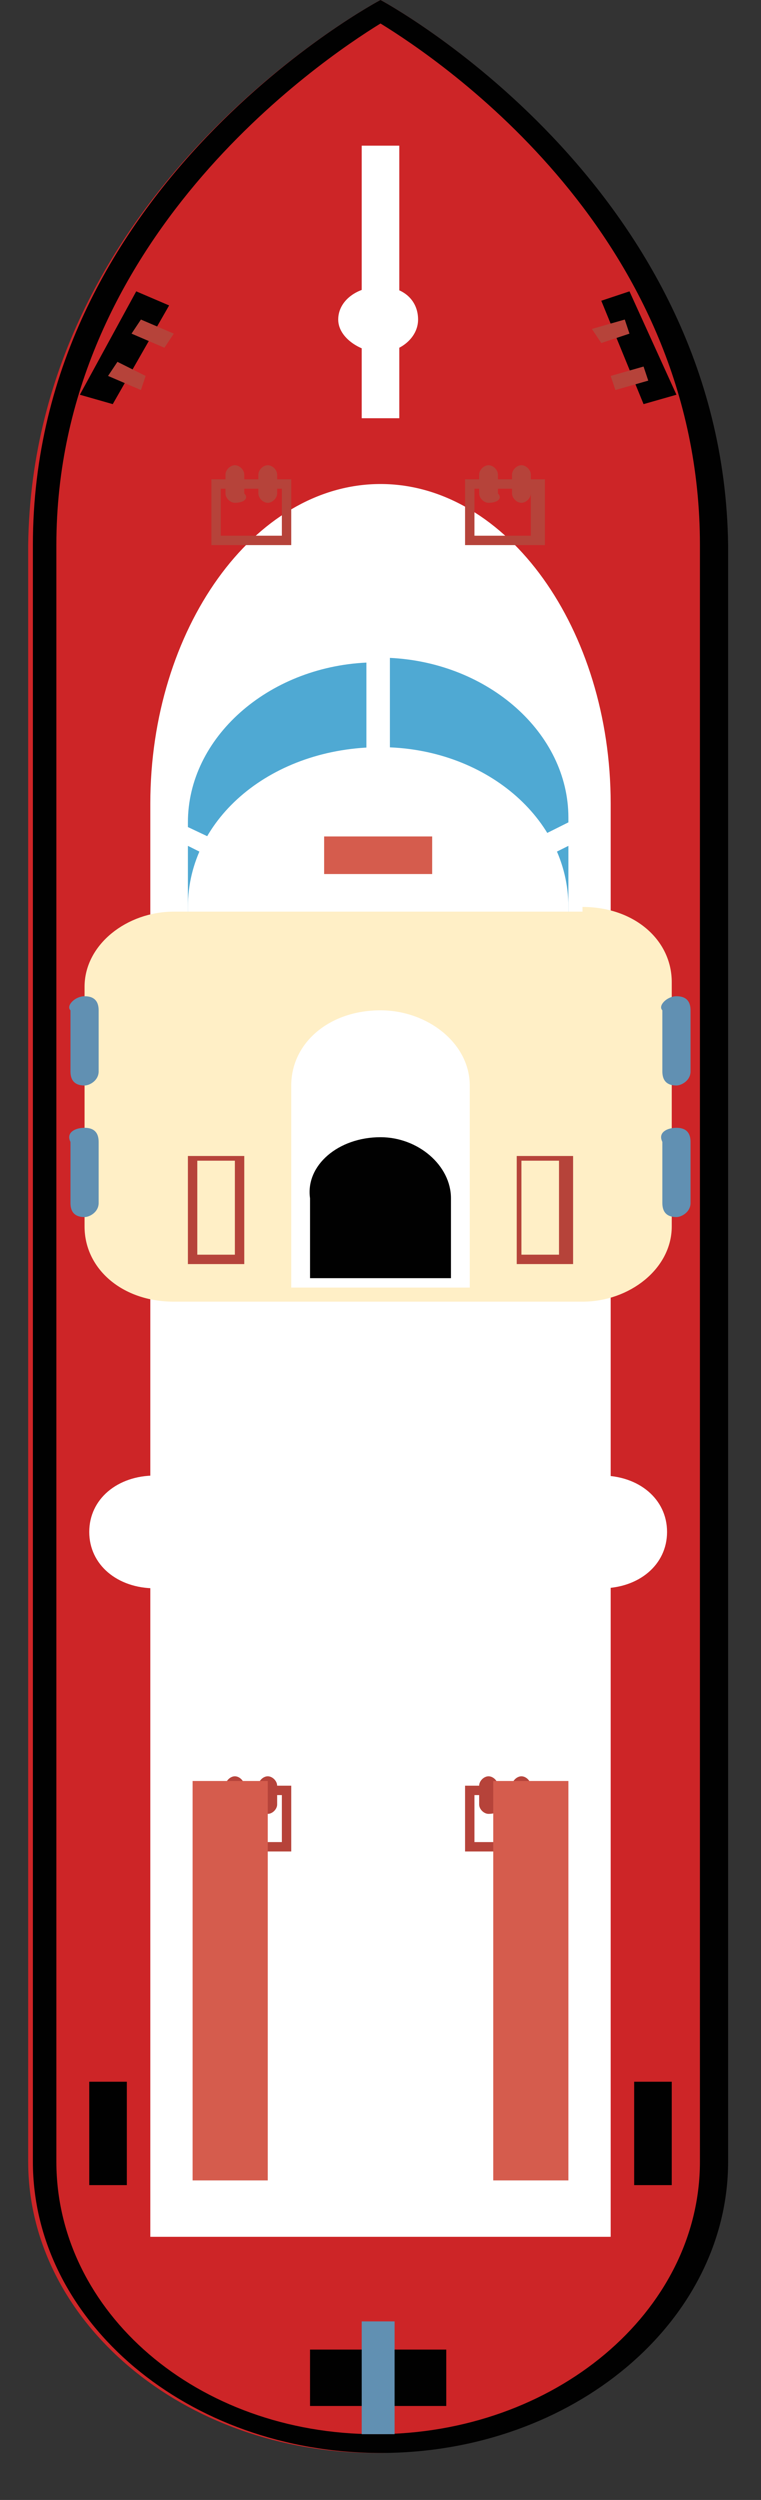 <?xml version="1.0" encoding="utf-8"?>
<!-- Generator: Adobe Illustrator 25.4.1, SVG Export Plug-In . SVG Version: 6.00 Build 0)  -->
<svg version="1.1" id="Layer_1" xmlns="http://www.w3.org/2000/svg" xmlns:xlink="http://www.w3.org/1999/xlink" x="0px" y="0px"
	 viewBox="0 0 16.2 53.2" style="enable-background:new 0 0 16.2 53.2;" xml:space="preserve">
<rect x="0" y="0" width="16.2" height="53.2" fill="#333333" stroke="none"/>
<style type="text/css">
	.st0{fill:#B6433A;}
	.st1{fill:#CD2527;}
	.st2{fill:#010101;}
	.st3{fill:#FFFFFF;}
	.st4{fill:#4FA9D3;}
	.st5{fill:#FFEFC6;}
	.st6{fill:#6190B2;}
	.st7{fill:#D55C4D;}
</style>
<g id="Layer_1_00000105425081833654792910000000303501746595659414_">
	<g>
		<g>
			<g>
				<path class="st0" d="M8.1,18.3c-0.3,0-0.6-0.2-0.6-0.5c0-0.3,0.3-0.5,0.6-0.5c0.3,0,0.6,0.2,0.6,0.5C8.7,18,8.4,18.3,8.1,18.3z
					 M8.1,17.4c-0.2,0-0.4,0.2-0.4,0.3c0,0.2,0.2,0.3,0.4,0.3c0.2,0,0.4-0.2,0.4-0.3C8.5,17.6,8.3,17.4,8.1,17.4z"/>
			</g>
			<path class="st1" d="M15.4,11.6V46c0,3.4-3.3,6.2-7.4,6.2l0,0c-4.1,0-7.4-2.8-7.4-6.2V11.6C0.7,3.9,8.1,0,8.1,0
				S15.4,3.9,15.4,11.6z"/>
			<path class="st2" d="M0.7,11.6V46c0,3.4,3.3,6.2,7.4,6.2s7.4-2.8,7.4-6.2V11.6C15.4,3.9,8.1,0,8.1,0S0.7,3.9,0.7,11.6z
				 M14.9,11.6V46c0,3.2-3.1,5.8-6.9,5.8S1.2,49.2,1.2,46V11.6c0-6.5,5.6-10.3,6.9-11.1C9.4,1.3,14.9,5,14.9,11.6z"/>
			<path class="st3" d="M12.8,31.4c0.8,0,1.4,0.5,1.4,1.2l0,0c0,0.7-0.6,1.2-1.4,1.2H3.3c-0.8,0-1.4-0.5-1.4-1.2l0,0
				c0-0.7,0.6-1.2,1.4-1.2H12.8z"/>
			<path class="st3" d="M3.2,17.1v30.5H13V17.1c0-3.7-2.2-6.8-4.9-6.8C5.4,10.3,3.2,13.4,3.2,17.1z"/>
			<g>
				<path class="st4" d="M7.8,19.4v-5.3C5.7,14.2,4,15.7,4,17.5v0.1L7.8,19.4z"/>
				<polygon class="st4" points="7.8,19.9 4,18 4,22.2 7.8,24 				"/>
				<path class="st4" d="M8.3,19.4l3.8-1.9v-0.1c0-1.8-1.7-3.3-3.8-3.4V19.4z"/>
				<polygon class="st4" points="8.3,19.9 8.3,24 12.1,22.2 12.1,18 				"/>
			</g>
			<path class="st3" d="M4,19.3v4.7h8.1v-4.7c0-1.9-1.8-3.4-4-3.4C5.8,15.9,4,17.4,4,19.3z"/>
			<path class="st5" d="M12.4,19.3c1.1,0,1.9,0.7,1.9,1.6v5.2c0,0.9-0.9,1.6-1.9,1.6H3.7c-1.1,0-1.9-0.7-1.9-1.6V21
				c0-0.9,0.9-1.6,1.9-1.6H12.4z"/>
			<g>
				<path class="st3" d="M8.1,21.5c1,0,1.9,0.7,1.9,1.6v4.3H6.2v-4.3C6.2,22.2,7,21.5,8.1,21.5z"/>
			</g>
			<g>
				<path class="st2" d="M8.1,24.2c0.8,0,1.5,0.6,1.5,1.3v1.7h-3v-1.7C6.5,24.8,7.2,24.2,8.1,24.2z"/>
			</g>
			<g>
				<g>
					<path class="st6" d="M1.8,24c0.2,0,0.3,0.1,0.3,0.3v1.3c0,0.2-0.2,0.3-0.3,0.3l0,0c-0.2,0-0.3-0.1-0.3-0.3v-1.3
						C1.4,24.1,1.6,24,1.8,24L1.8,24z"/>
					<path class="st6" d="M1.8,21.2c0.2,0,0.3,0.1,0.3,0.3v1.3c0,0.2-0.2,0.3-0.3,0.3l0,0c-0.2,0-0.3-0.1-0.3-0.3v-1.3
						C1.4,21.4,1.6,21.2,1.8,21.2L1.8,21.2z"/>
				</g>
				<g>
					<path class="st6" d="M14.4,24c0.2,0,0.3,0.1,0.3,0.3v1.3c0,0.2-0.2,0.3-0.3,0.3l0,0c-0.2,0-0.3-0.1-0.3-0.3v-1.3
						C14,24.1,14.2,24,14.4,24L14.4,24z"/>
					<path class="st6" d="M14.4,21.2c0.2,0,0.3,0.1,0.3,0.3v1.3c0,0.2-0.2,0.3-0.3,0.3l0,0c-0.2,0-0.3-0.1-0.3-0.3v-1.3
						C14,21.4,14.2,21.2,14.4,21.2L14.4,21.2z"/>
				</g>
			</g>
			<g>
				<rect x="1.9" y="44.3" class="st2" width="0.8" height="2.2"/>
				<rect x="13.5" y="44.3" class="st2" width="0.8" height="2.2"/>
			</g>
			<g>
				<g>
					<polygon class="st2" points="13.4,6.2 14.4,8.4 13.7,8.6 12.8,6.4 					"/>
					<g>
						<polygon class="st0" points="13.7,7.8 13.8,8.1 13.1,8.3 13,8 						"/>
						<polygon class="st0" points="13.3,6.8 13.4,7.1 12.8,7.3 12.6,7 						"/>
					</g>
				</g>
				<g>
					<polygon class="st2" points="1.7,8.4 2.9,6.2 3.6,6.5 2.4,8.6 					"/>
					<g>
						<polygon class="st0" points="2.8,7.1 3,6.8 3.7,7.1 3.5,7.4 						"/>
						<polygon class="st0" points="2.3,8 2.5,7.7 3.1,8 3,8.3 						"/>
					</g>
				</g>
			</g>
			<g>
				<path class="st3" d="M8.1,6.1c0.5,0,0.8,0.3,0.8,0.7S8.5,7.5,8.1,7.5S7.2,7.2,7.2,6.8S7.6,6.1,8.1,6.1z"/>
				<rect x="7.7" y="3.1" class="st3" width="0.8" height="5.8"/>
			</g>
			<g>
				<g>
					<g>
						<path class="st0" d="M6.2,11.6H4.5v-1.4h1.7V11.6z M4.7,11.4H6v-1H4.7V11.4z"/>
					</g>
					<g>
						<g>
							<path class="st0" d="M5,10.7c-0.1,0-0.2-0.1-0.2-0.2v-0.4C4.8,10,4.9,9.9,5,9.9c0.1,0,0.2,0.1,0.2,0.2v0.4
								C5.3,10.6,5.2,10.7,5,10.7z"/>
						</g>
						<g>
							<path class="st0" d="M5.7,10.7c-0.1,0-0.2-0.1-0.2-0.2v-0.4c0-0.1,0.1-0.2,0.2-0.2c0.1,0,0.2,0.1,0.2,0.2v0.4
								C5.9,10.6,5.8,10.7,5.7,10.7z"/>
						</g>
					</g>
				</g>
				<g>
					<g>
						<path class="st0" d="M11.6,11.6H9.9v-1.4h1.7V11.6z M10.1,11.4h1.2v-1h-1.2V11.4z"/>
					</g>
					<g>
						<g>
							<path class="st0" d="M10.4,10.7c-0.1,0-0.2-0.1-0.2-0.2v-0.4c0-0.1,0.1-0.2,0.2-0.2c0.1,0,0.2,0.1,0.2,0.2v0.4
								C10.7,10.6,10.6,10.7,10.4,10.7z"/>
						</g>
						<g>
							<path class="st0" d="M11.1,10.7c-0.1,0-0.2-0.1-0.2-0.2v-0.4c0-0.1,0.1-0.2,0.2-0.2c0.1,0,0.2,0.1,0.2,0.2v0.4
								C11.3,10.6,11.2,10.7,11.1,10.7z"/>
						</g>
					</g>
				</g>
			</g>
			<g>
				<g>
					<g>
						<path class="st0" d="M6.2,39.4H4.5V38h1.7V39.4z M4.7,39.2H6v-1H4.7V39.2z"/>
					</g>
					<g>
						<g>
							<path class="st0" d="M5,38.6c-0.1,0-0.2-0.1-0.2-0.2V38c0-0.1,0.1-0.2,0.2-0.2c0.1,0,0.2,0.1,0.2,0.2v0.4
								C5.3,38.5,5.2,38.6,5,38.6z"/>
						</g>
						<g>
							<path class="st0" d="M5.7,38.6c-0.1,0-0.2-0.1-0.2-0.2V38c0-0.1,0.1-0.2,0.2-0.2c0.1,0,0.2,0.1,0.2,0.2v0.4
								C5.9,38.5,5.8,38.6,5.7,38.6z"/>
						</g>
					</g>
				</g>
				<g>
					<g>
						<path class="st0" d="M11.6,39.4H9.9V38h1.7V39.4z M10.1,39.2h1.2v-1h-1.2V39.2z"/>
					</g>
					<g>
						<g>
							<path class="st0" d="M10.4,38.6c-0.1,0-0.2-0.1-0.2-0.2V38c0-0.1,0.1-0.2,0.2-0.2c0.1,0,0.2,0.1,0.2,0.2v0.4
								C10.7,38.5,10.6,38.6,10.4,38.6z"/>
						</g>
						<g>
							<path class="st0" d="M11.1,38.6c-0.1,0-0.2-0.1-0.2-0.2V38c0-0.1,0.1-0.2,0.2-0.2c0.1,0,0.2,0.1,0.2,0.2v0.4
								C11.3,38.5,11.2,38.6,11.1,38.6z"/>
						</g>
					</g>
				</g>
			</g>
			<rect x="6.6" y="50" class="st2" width="2.9" height="1.2"/>
			<rect x="7.7" y="49.4" class="st6" width="0.7" height="2.4"/>
			<rect x="6.9" y="17.8" class="st7" width="2.3" height="0.8"/>
			<g>
				<g>
					<path class="st0" d="M5.2,26.9H4v-2.3h1.2C5.2,24.5,5.2,26.9,5.2,26.9z M4.2,26.7H5v-2H4.2V26.7z"/>
				</g>
				<g>
					<path class="st0" d="M12.2,26.9h-1.2v-2.3h1.2V26.9z M11.1,26.7h0.8v-2h-0.8V26.7z"/>
				</g>
			</g>
			<g>
				<rect x="4.1" y="37.9" class="st7" width="1.6" height="8.5"/>
				<rect x="10.5" y="37.9" class="st7" width="1.6" height="8.5"/>
			</g>
		</g>
	</g>
</g>
<g id="Layer_2_00000165216453052439096350000000066220948583829174_">
</g>
</svg>

